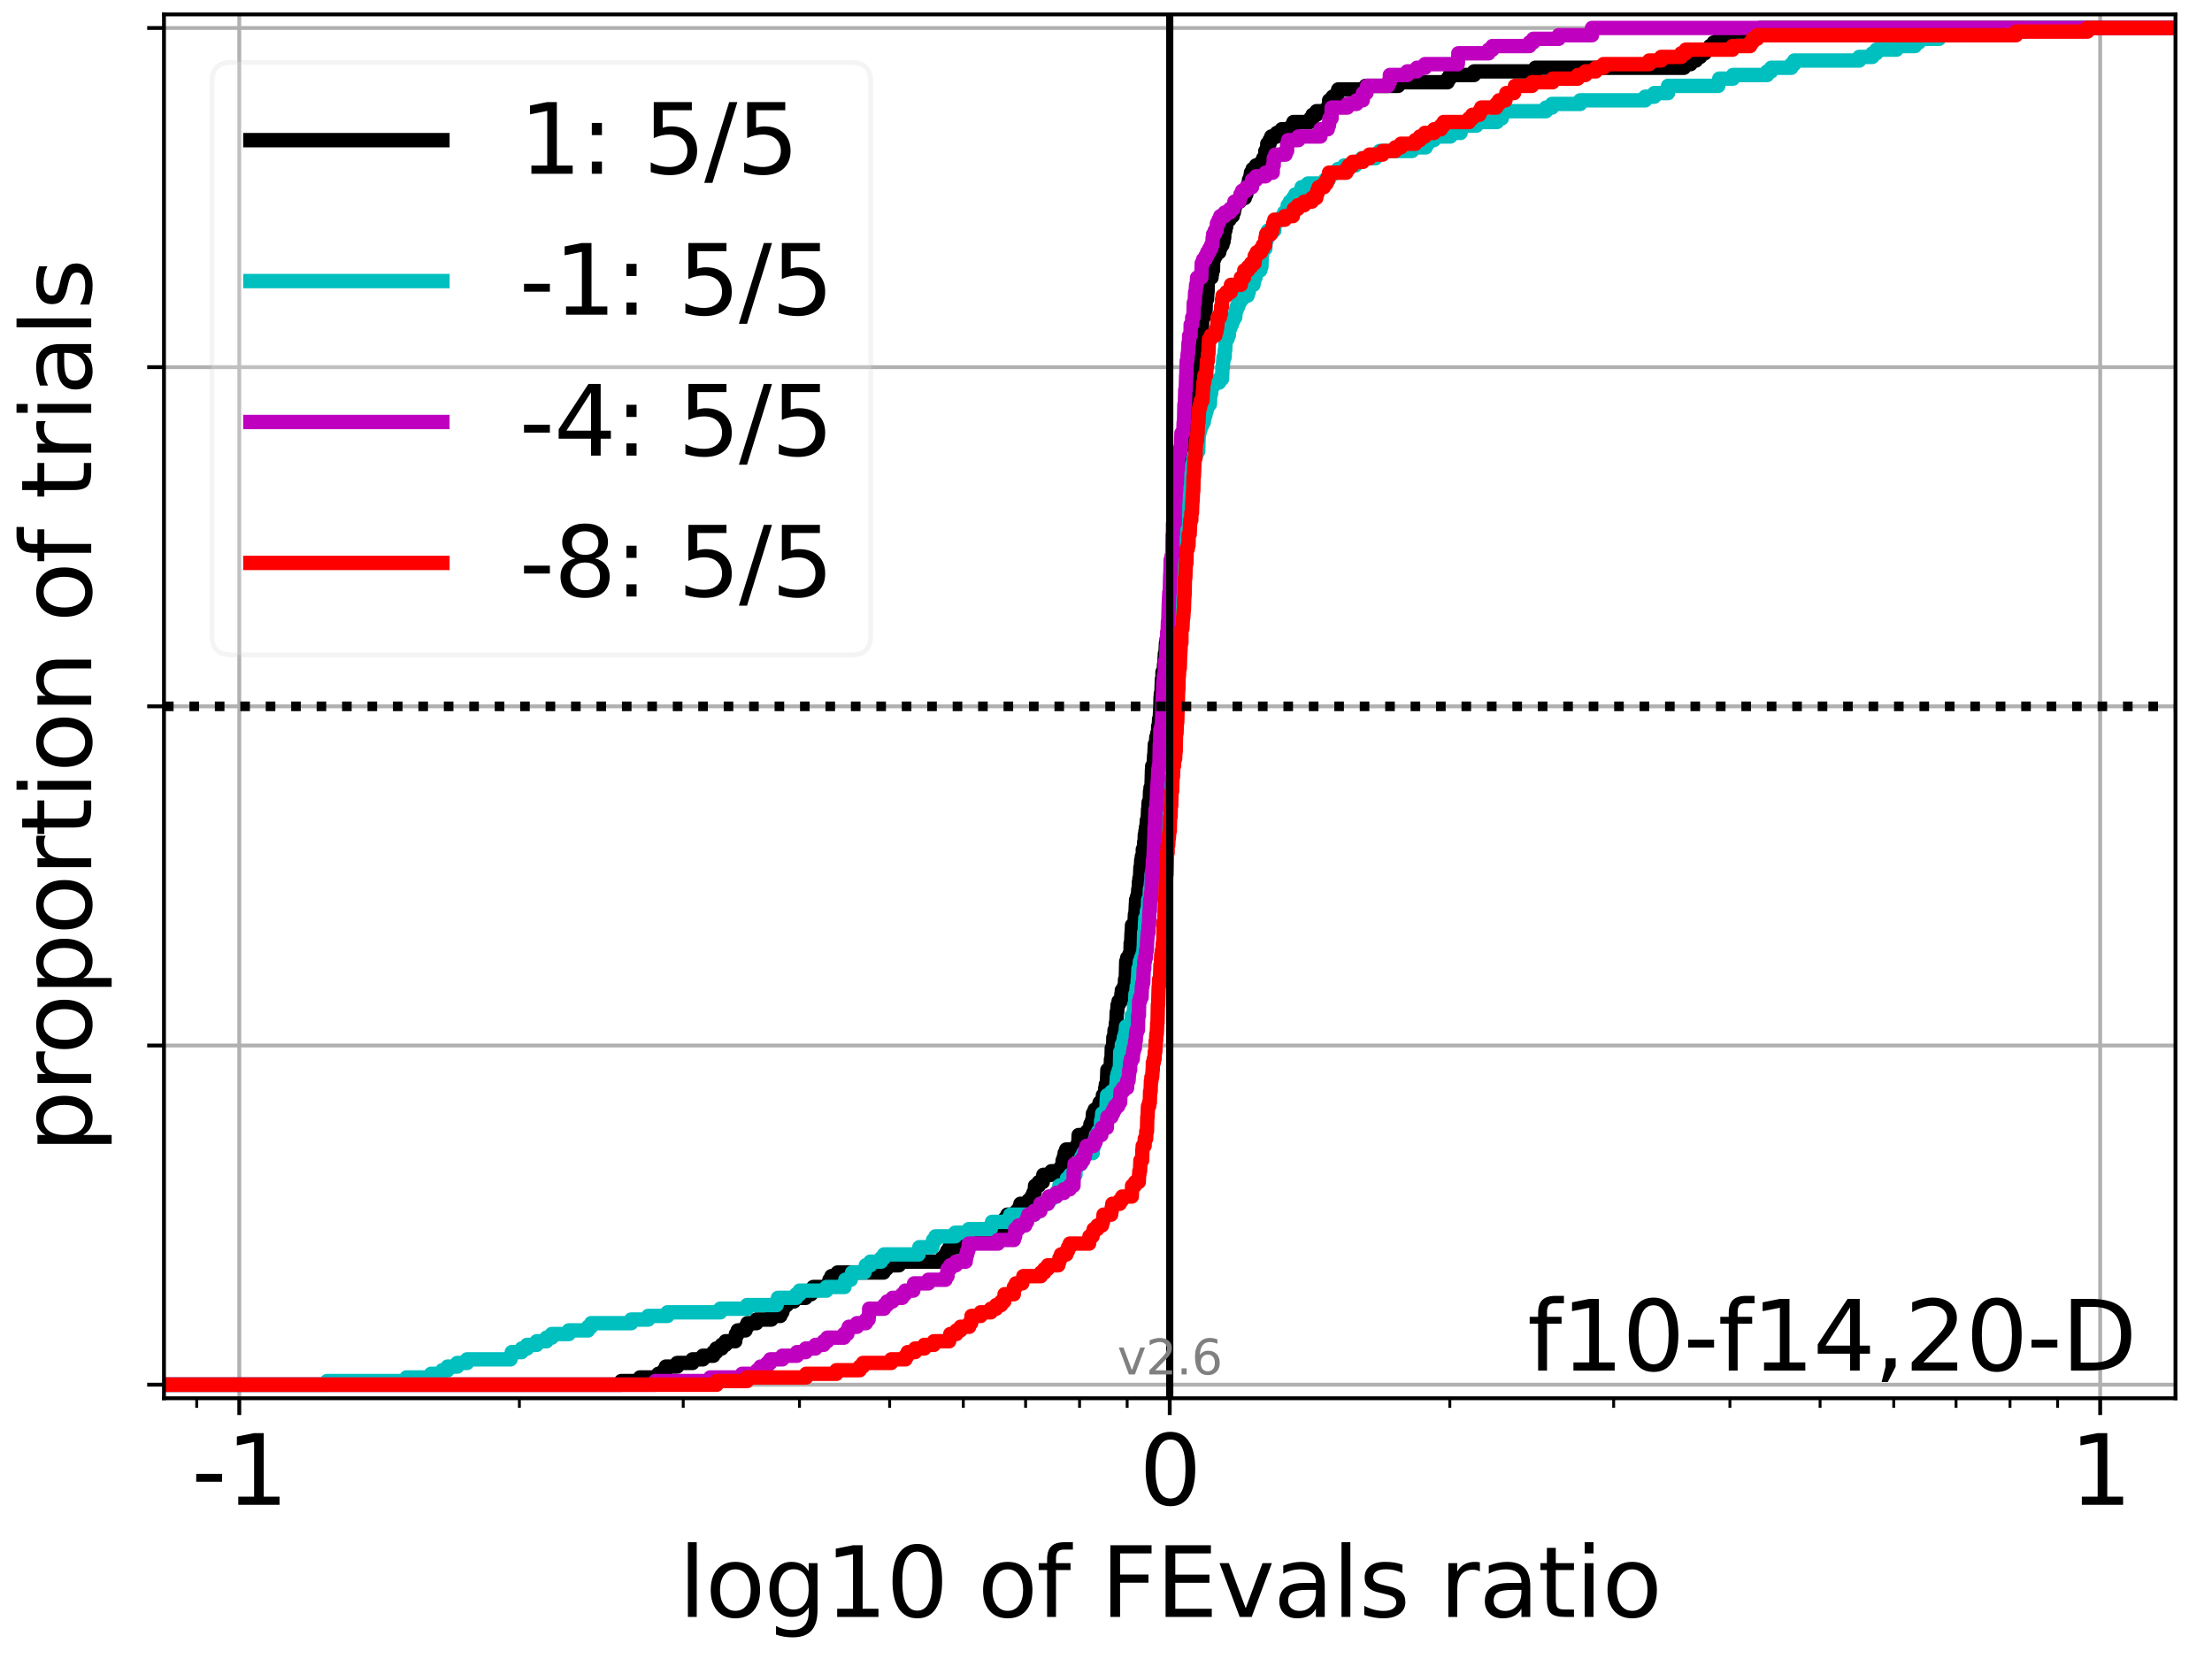 <?xml version="1.0" encoding="utf-8" standalone="no"?>
<!DOCTYPE svg PUBLIC "-//W3C//DTD SVG 1.1//EN"
  "http://www.w3.org/Graphics/SVG/1.1/DTD/svg11.dtd">
<svg xmlns:xlink="http://www.w3.org/1999/xlink" width="460.8pt" height="345.6pt" viewBox="0 0 460.8 345.6" xmlns="http://www.w3.org/2000/svg" version="1.1">
 <defs>
  <style type="text/css">*{stroke-linejoin: round; stroke-linecap: butt}</style>
 </defs>
 <g id="figure_1">
  <g id="patch_1">
   <path d="M 0 345.6 
L 460.8 345.6 
L 460.8 0 
L 0 0 
z
" style="fill: #ffffff"/>
  </g>
  <g id="axes_1">
   <g id="patch_2">
    <path d="M 34.16 291.28 
L 453.192 291.28 
L 453.192 3 
L 34.16 3 
z
" style="fill: #ffffff"/>
   </g>
   <g id="matplotlib.axis_1">
    <g id="xtick_1">
     <g id="line2d_1">
      <path d="M 49.847 291.28 
L 49.847 3 
" clip-path="url(#p4f3b317d0f)" style="fill: none; stroke: #b0b0b0; stroke-width: 0.8; stroke-linecap: square"/>
     </g>
     <g id="line2d_2">
      <defs>
       <path id="m16d191aec1" d="M 0 0 
L 0 3.5 
" style="stroke: #000000; stroke-width: 0.8"/>
      </defs>
      <g>
       <use xlink:href="#m16d191aec1" x="49.847" y="291.28" style="stroke: #000000; stroke-width: 0.8"/>
      </g>
     </g>
     <g id="text_1">
      <!-- -1 -->
      <g transform="translate(39.877 313.477)scale(0.2 -0.2)">
       <defs>
        <path id="DejaVuSans-2d" d="M 313 2009 
L 1997 2009 
L 1997 1497 
L 313 1497 
L 313 2009 
z
" transform="scale(0.016)"/>
        <path id="DejaVuSans-31" d="M 794 531 
L 1825 531 
L 1825 4091 
L 703 3866 
L 703 4441 
L 1819 4666 
L 2450 4666 
L 2450 531 
L 3481 531 
L 3481 0 
L 794 0 
L 794 531 
z
" transform="scale(0.016)"/>
       </defs>
       <use xlink:href="#DejaVuSans-2d"/>
       <use xlink:href="#DejaVuSans-31" x="36.084"/>
      </g>
     </g>
    </g>
    <g id="xtick_2">
     <g id="line2d_3">
      <path d="M 243.676 291.28 
L 243.676 3 
" clip-path="url(#p4f3b317d0f)" style="fill: none; stroke: #b0b0b0; stroke-width: 0.8; stroke-linecap: square"/>
     </g>
     <g id="line2d_4">
      <g>
       <use xlink:href="#m16d191aec1" x="243.676" y="291.28" style="stroke: #000000; stroke-width: 0.8"/>
      </g>
     </g>
     <g id="text_2">
      <!-- 0 -->
      <g transform="translate(237.314 313.477)scale(0.2 -0.2)">
       <defs>
        <path id="DejaVuSans-30" d="M 2034 4250 
Q 1547 4250 1301 3770 
Q 1056 3291 1056 2328 
Q 1056 1369 1301 889 
Q 1547 409 2034 409 
Q 2525 409 2770 889 
Q 3016 1369 3016 2328 
Q 3016 3291 2770 3770 
Q 2525 4250 2034 4250 
z
M 2034 4750 
Q 2819 4750 3233 4129 
Q 3647 3509 3647 2328 
Q 3647 1150 3233 529 
Q 2819 -91 2034 -91 
Q 1250 -91 836 529 
Q 422 1150 422 2328 
Q 422 3509 836 4129 
Q 1250 4750 2034 4750 
z
" transform="scale(0.016)"/>
       </defs>
       <use xlink:href="#DejaVuSans-30"/>
      </g>
     </g>
    </g>
    <g id="xtick_3">
     <g id="line2d_5">
      <path d="M 437.505 291.28 
L 437.505 3 
" clip-path="url(#p4f3b317d0f)" style="fill: none; stroke: #b0b0b0; stroke-width: 0.8; stroke-linecap: square"/>
     </g>
     <g id="line2d_6">
      <g>
       <use xlink:href="#m16d191aec1" x="437.505" y="291.28" style="stroke: #000000; stroke-width: 0.8"/>
      </g>
     </g>
     <g id="text_3">
      <!-- 1 -->
      <g transform="translate(431.143 313.477)scale(0.2 -0.2)">
       <use xlink:href="#DejaVuSans-31"/>
      </g>
     </g>
    </g>
    <g id="xtick_4">
     <g id="line2d_7">
      <defs>
       <path id="ma64197c8d0" d="M 0 0 
L 0 2 
" style="stroke: #000000; stroke-width: 0.6"/>
      </defs>
      <g>
       <use xlink:href="#ma64197c8d0" x="40.978" y="291.28" style="stroke: #000000; stroke-width: 0.6"/>
      </g>
     </g>
    </g>
    <g id="xtick_5">
     <g id="line2d_8">
      <g>
       <use xlink:href="#ma64197c8d0" x="108.195" y="291.28" style="stroke: #000000; stroke-width: 0.6"/>
      </g>
     </g>
    </g>
    <g id="xtick_6">
     <g id="line2d_9">
      <g>
       <use xlink:href="#ma64197c8d0" x="142.327" y="291.28" style="stroke: #000000; stroke-width: 0.6"/>
      </g>
     </g>
    </g>
    <g id="xtick_7">
     <g id="line2d_10">
      <g>
       <use xlink:href="#ma64197c8d0" x="166.544" y="291.28" style="stroke: #000000; stroke-width: 0.6"/>
      </g>
     </g>
    </g>
    <g id="xtick_8">
     <g id="line2d_11">
      <g>
       <use xlink:href="#ma64197c8d0" x="185.328" y="291.28" style="stroke: #000000; stroke-width: 0.6"/>
      </g>
     </g>
    </g>
    <g id="xtick_9">
     <g id="line2d_12">
      <g>
       <use xlink:href="#ma64197c8d0" x="200.675" y="291.28" style="stroke: #000000; stroke-width: 0.6"/>
      </g>
     </g>
    </g>
    <g id="xtick_10">
     <g id="line2d_13">
      <g>
       <use xlink:href="#ma64197c8d0" x="213.651" y="291.28" style="stroke: #000000; stroke-width: 0.6"/>
      </g>
     </g>
    </g>
    <g id="xtick_11">
     <g id="line2d_14">
      <g>
       <use xlink:href="#ma64197c8d0" x="224.892" y="291.28" style="stroke: #000000; stroke-width: 0.6"/>
      </g>
     </g>
    </g>
    <g id="xtick_12">
     <g id="line2d_15">
      <g>
       <use xlink:href="#ma64197c8d0" x="234.807" y="291.28" style="stroke: #000000; stroke-width: 0.6"/>
      </g>
     </g>
    </g>
    <g id="xtick_13">
     <g id="line2d_16">
      <g>
       <use xlink:href="#ma64197c8d0" x="302.024" y="291.28" style="stroke: #000000; stroke-width: 0.6"/>
      </g>
     </g>
    </g>
    <g id="xtick_14">
     <g id="line2d_17">
      <g>
       <use xlink:href="#ma64197c8d0" x="336.156" y="291.28" style="stroke: #000000; stroke-width: 0.6"/>
      </g>
     </g>
    </g>
    <g id="xtick_15">
     <g id="line2d_18">
      <g>
       <use xlink:href="#ma64197c8d0" x="360.373" y="291.28" style="stroke: #000000; stroke-width: 0.6"/>
      </g>
     </g>
    </g>
    <g id="xtick_16">
     <g id="line2d_19">
      <g>
       <use xlink:href="#ma64197c8d0" x="379.157" y="291.28" style="stroke: #000000; stroke-width: 0.6"/>
      </g>
     </g>
    </g>
    <g id="xtick_17">
     <g id="line2d_20">
      <g>
       <use xlink:href="#ma64197c8d0" x="394.504" y="291.28" style="stroke: #000000; stroke-width: 0.6"/>
      </g>
     </g>
    </g>
    <g id="xtick_18">
     <g id="line2d_21">
      <g>
       <use xlink:href="#ma64197c8d0" x="407.481" y="291.28" style="stroke: #000000; stroke-width: 0.6"/>
      </g>
     </g>
    </g>
    <g id="xtick_19">
     <g id="line2d_22">
      <g>
       <use xlink:href="#ma64197c8d0" x="418.721" y="291.28" style="stroke: #000000; stroke-width: 0.6"/>
      </g>
     </g>
    </g>
    <g id="xtick_20">
     <g id="line2d_23">
      <g>
       <use xlink:href="#ma64197c8d0" x="428.636" y="291.28" style="stroke: #000000; stroke-width: 0.6"/>
      </g>
     </g>
    </g>
    <g id="text_4">
     <!-- log10 of FEvals ratio -->
     <g transform="translate(141.371 336.833)scale(0.2 -0.2)">
      <defs>
       <path id="DejaVuSans-6c" d="M 603 4863 
L 1178 4863 
L 1178 0 
L 603 0 
L 603 4863 
z
" transform="scale(0.016)"/>
       <path id="DejaVuSans-6f" d="M 1959 3097 
Q 1497 3097 1228 2736 
Q 959 2375 959 1747 
Q 959 1119 1226 758 
Q 1494 397 1959 397 
Q 2419 397 2687 759 
Q 2956 1122 2956 1747 
Q 2956 2369 2687 2733 
Q 2419 3097 1959 3097 
z
M 1959 3584 
Q 2709 3584 3137 3096 
Q 3566 2609 3566 1747 
Q 3566 888 3137 398 
Q 2709 -91 1959 -91 
Q 1206 -91 779 398 
Q 353 888 353 1747 
Q 353 2609 779 3096 
Q 1206 3584 1959 3584 
z
" transform="scale(0.016)"/>
       <path id="DejaVuSans-67" d="M 2906 1791 
Q 2906 2416 2648 2759 
Q 2391 3103 1925 3103 
Q 1463 3103 1205 2759 
Q 947 2416 947 1791 
Q 947 1169 1205 825 
Q 1463 481 1925 481 
Q 2391 481 2648 825 
Q 2906 1169 2906 1791 
z
M 3481 434 
Q 3481 -459 3084 -895 
Q 2688 -1331 1869 -1331 
Q 1566 -1331 1297 -1286 
Q 1028 -1241 775 -1147 
L 775 -588 
Q 1028 -725 1275 -790 
Q 1522 -856 1778 -856 
Q 2344 -856 2625 -561 
Q 2906 -266 2906 331 
L 2906 616 
Q 2728 306 2450 153 
Q 2172 0 1784 0 
Q 1141 0 747 490 
Q 353 981 353 1791 
Q 353 2603 747 3093 
Q 1141 3584 1784 3584 
Q 2172 3584 2450 3431 
Q 2728 3278 2906 2969 
L 2906 3500 
L 3481 3500 
L 3481 434 
z
" transform="scale(0.016)"/>
       <path id="DejaVuSans-20" transform="scale(0.016)"/>
       <path id="DejaVuSans-66" d="M 2375 4863 
L 2375 4384 
L 1825 4384 
Q 1516 4384 1395 4259 
Q 1275 4134 1275 3809 
L 1275 3500 
L 2222 3500 
L 2222 3053 
L 1275 3053 
L 1275 0 
L 697 0 
L 697 3053 
L 147 3053 
L 147 3500 
L 697 3500 
L 697 3744 
Q 697 4328 969 4595 
Q 1241 4863 1831 4863 
L 2375 4863 
z
" transform="scale(0.016)"/>
       <path id="DejaVuSans-46" d="M 628 4666 
L 3309 4666 
L 3309 4134 
L 1259 4134 
L 1259 2759 
L 3109 2759 
L 3109 2228 
L 1259 2228 
L 1259 0 
L 628 0 
L 628 4666 
z
" transform="scale(0.016)"/>
       <path id="DejaVuSans-45" d="M 628 4666 
L 3578 4666 
L 3578 4134 
L 1259 4134 
L 1259 2753 
L 3481 2753 
L 3481 2222 
L 1259 2222 
L 1259 531 
L 3634 531 
L 3634 0 
L 628 0 
L 628 4666 
z
" transform="scale(0.016)"/>
       <path id="DejaVuSans-76" d="M 191 3500 
L 800 3500 
L 1894 563 
L 2988 3500 
L 3597 3500 
L 2284 0 
L 1503 0 
L 191 3500 
z
" transform="scale(0.016)"/>
       <path id="DejaVuSans-61" d="M 2194 1759 
Q 1497 1759 1228 1600 
Q 959 1441 959 1056 
Q 959 750 1161 570 
Q 1363 391 1709 391 
Q 2188 391 2477 730 
Q 2766 1069 2766 1631 
L 2766 1759 
L 2194 1759 
z
M 3341 1997 
L 3341 0 
L 2766 0 
L 2766 531 
Q 2569 213 2275 61 
Q 1981 -91 1556 -91 
Q 1019 -91 701 211 
Q 384 513 384 1019 
Q 384 1609 779 1909 
Q 1175 2209 1959 2209 
L 2766 2209 
L 2766 2266 
Q 2766 2663 2505 2880 
Q 2244 3097 1772 3097 
Q 1472 3097 1187 3025 
Q 903 2953 641 2809 
L 641 3341 
Q 956 3463 1253 3523 
Q 1550 3584 1831 3584 
Q 2591 3584 2966 3190 
Q 3341 2797 3341 1997 
z
" transform="scale(0.016)"/>
       <path id="DejaVuSans-73" d="M 2834 3397 
L 2834 2853 
Q 2591 2978 2328 3040 
Q 2066 3103 1784 3103 
Q 1356 3103 1142 2972 
Q 928 2841 928 2578 
Q 928 2378 1081 2264 
Q 1234 2150 1697 2047 
L 1894 2003 
Q 2506 1872 2764 1633 
Q 3022 1394 3022 966 
Q 3022 478 2636 193 
Q 2250 -91 1575 -91 
Q 1294 -91 989 -36 
Q 684 19 347 128 
L 347 722 
Q 666 556 975 473 
Q 1284 391 1588 391 
Q 1994 391 2212 530 
Q 2431 669 2431 922 
Q 2431 1156 2273 1281 
Q 2116 1406 1581 1522 
L 1381 1569 
Q 847 1681 609 1914 
Q 372 2147 372 2553 
Q 372 3047 722 3315 
Q 1072 3584 1716 3584 
Q 2034 3584 2315 3537 
Q 2597 3491 2834 3397 
z
" transform="scale(0.016)"/>
       <path id="DejaVuSans-72" d="M 2631 2963 
Q 2534 3019 2420 3045 
Q 2306 3072 2169 3072 
Q 1681 3072 1420 2755 
Q 1159 2438 1159 1844 
L 1159 0 
L 581 0 
L 581 3500 
L 1159 3500 
L 1159 2956 
Q 1341 3275 1631 3429 
Q 1922 3584 2338 3584 
Q 2397 3584 2469 3576 
Q 2541 3569 2628 3553 
L 2631 2963 
z
" transform="scale(0.016)"/>
       <path id="DejaVuSans-74" d="M 1172 4494 
L 1172 3500 
L 2356 3500 
L 2356 3053 
L 1172 3053 
L 1172 1153 
Q 1172 725 1289 603 
Q 1406 481 1766 481 
L 2356 481 
L 2356 0 
L 1766 0 
Q 1100 0 847 248 
Q 594 497 594 1153 
L 594 3053 
L 172 3053 
L 172 3500 
L 594 3500 
L 594 4494 
L 1172 4494 
z
" transform="scale(0.016)"/>
       <path id="DejaVuSans-69" d="M 603 3500 
L 1178 3500 
L 1178 0 
L 603 0 
L 603 3500 
z
M 603 4863 
L 1178 4863 
L 1178 4134 
L 603 4134 
L 603 4863 
z
" transform="scale(0.016)"/>
      </defs>
      <use xlink:href="#DejaVuSans-6c"/>
      <use xlink:href="#DejaVuSans-6f" x="27.783"/>
      <use xlink:href="#DejaVuSans-67" x="88.965"/>
      <use xlink:href="#DejaVuSans-31" x="152.441"/>
      <use xlink:href="#DejaVuSans-30" x="216.064"/>
      <use xlink:href="#DejaVuSans-20" x="279.688"/>
      <use xlink:href="#DejaVuSans-6f" x="311.475"/>
      <use xlink:href="#DejaVuSans-66" x="372.656"/>
      <use xlink:href="#DejaVuSans-20" x="407.861"/>
      <use xlink:href="#DejaVuSans-46" x="439.648"/>
      <use xlink:href="#DejaVuSans-45" x="497.168"/>
      <use xlink:href="#DejaVuSans-76" x="560.352"/>
      <use xlink:href="#DejaVuSans-61" x="619.531"/>
      <use xlink:href="#DejaVuSans-6c" x="680.811"/>
      <use xlink:href="#DejaVuSans-73" x="708.594"/>
      <use xlink:href="#DejaVuSans-20" x="760.693"/>
      <use xlink:href="#DejaVuSans-72" x="792.48"/>
      <use xlink:href="#DejaVuSans-61" x="833.594"/>
      <use xlink:href="#DejaVuSans-74" x="894.873"/>
      <use xlink:href="#DejaVuSans-69" x="934.082"/>
      <use xlink:href="#DejaVuSans-6f" x="961.865"/>
     </g>
    </g>
   </g>
   <g id="matplotlib.axis_2">
    <g id="ytick_1">
     <g id="line2d_24">
      <path d="M 34.16 288.454 
L 453.192 288.454 
" clip-path="url(#p4f3b317d0f)" style="fill: none; stroke: #b0b0b0; stroke-width: 0.8; stroke-linecap: square"/>
     </g>
     <g id="line2d_25">
      <defs>
       <path id="md3fceb4b39" d="M 0 0 
L -3.5 0 
" style="stroke: #000000; stroke-width: 0.8"/>
      </defs>
      <g>
       <use xlink:href="#md3fceb4b39" x="34.16" y="288.454" style="stroke: #000000; stroke-width: 0.8"/>
      </g>
     </g>
    </g>
    <g id="ytick_2">
     <g id="line2d_26">
      <path d="M 34.16 217.797 
L 453.192 217.797 
" clip-path="url(#p4f3b317d0f)" style="fill: none; stroke: #b0b0b0; stroke-width: 0.8; stroke-linecap: square"/>
     </g>
     <g id="line2d_27">
      <g>
       <use xlink:href="#md3fceb4b39" x="34.16" y="217.797" style="stroke: #000000; stroke-width: 0.8"/>
      </g>
     </g>
    </g>
    <g id="ytick_3">
     <g id="line2d_28">
      <path d="M 34.16 147.14 
L 453.192 147.14 
" clip-path="url(#p4f3b317d0f)" style="fill: none; stroke: #b0b0b0; stroke-width: 0.8; stroke-linecap: square"/>
     </g>
     <g id="line2d_29">
      <g>
       <use xlink:href="#md3fceb4b39" x="34.16" y="147.14" style="stroke: #000000; stroke-width: 0.8"/>
      </g>
     </g>
    </g>
    <g id="ytick_4">
     <g id="line2d_30">
      <path d="M 34.16 76.483 
L 453.192 76.483 
" clip-path="url(#p4f3b317d0f)" style="fill: none; stroke: #b0b0b0; stroke-width: 0.8; stroke-linecap: square"/>
     </g>
     <g id="line2d_31">
      <g>
       <use xlink:href="#md3fceb4b39" x="34.16" y="76.483" style="stroke: #000000; stroke-width: 0.8"/>
      </g>
     </g>
    </g>
    <g id="ytick_5">
     <g id="line2d_32">
      <path d="M 34.16 5.826 
L 453.192 5.826 
" clip-path="url(#p4f3b317d0f)" style="fill: none; stroke: #b0b0b0; stroke-width: 0.8; stroke-linecap: square"/>
     </g>
     <g id="line2d_33">
      <g>
       <use xlink:href="#md3fceb4b39" x="34.16" y="5.826" style="stroke: #000000; stroke-width: 0.8"/>
      </g>
     </g>
    </g>
    <g id="text_5">
     <!-- proportion of trials -->
     <g transform="translate(19.001 240.146)rotate(-90)scale(0.2 -0.2)">
      <defs>
       <path id="DejaVuSans-70" d="M 1159 525 
L 1159 -1331 
L 581 -1331 
L 581 3500 
L 1159 3500 
L 1159 2969 
Q 1341 3281 1617 3432 
Q 1894 3584 2278 3584 
Q 2916 3584 3314 3078 
Q 3713 2572 3713 1747 
Q 3713 922 3314 415 
Q 2916 -91 2278 -91 
Q 1894 -91 1617 61 
Q 1341 213 1159 525 
z
M 3116 1747 
Q 3116 2381 2855 2742 
Q 2594 3103 2138 3103 
Q 1681 3103 1420 2742 
Q 1159 2381 1159 1747 
Q 1159 1113 1420 752 
Q 1681 391 2138 391 
Q 2594 391 2855 752 
Q 3116 1113 3116 1747 
z
" transform="scale(0.016)"/>
       <path id="DejaVuSans-6e" d="M 3513 2113 
L 3513 0 
L 2938 0 
L 2938 2094 
Q 2938 2591 2744 2837 
Q 2550 3084 2163 3084 
Q 1697 3084 1428 2787 
Q 1159 2491 1159 1978 
L 1159 0 
L 581 0 
L 581 3500 
L 1159 3500 
L 1159 2956 
Q 1366 3272 1645 3428 
Q 1925 3584 2291 3584 
Q 2894 3584 3203 3211 
Q 3513 2838 3513 2113 
z
" transform="scale(0.016)"/>
      </defs>
      <use xlink:href="#DejaVuSans-70"/>
      <use xlink:href="#DejaVuSans-72" x="63.477"/>
      <use xlink:href="#DejaVuSans-6f" x="102.34"/>
      <use xlink:href="#DejaVuSans-70" x="163.521"/>
      <use xlink:href="#DejaVuSans-6f" x="226.998"/>
      <use xlink:href="#DejaVuSans-72" x="288.18"/>
      <use xlink:href="#DejaVuSans-74" x="329.293"/>
      <use xlink:href="#DejaVuSans-69" x="368.502"/>
      <use xlink:href="#DejaVuSans-6f" x="396.285"/>
      <use xlink:href="#DejaVuSans-6e" x="457.467"/>
      <use xlink:href="#DejaVuSans-20" x="520.846"/>
      <use xlink:href="#DejaVuSans-6f" x="552.633"/>
      <use xlink:href="#DejaVuSans-66" x="613.814"/>
      <use xlink:href="#DejaVuSans-20" x="649.02"/>
      <use xlink:href="#DejaVuSans-74" x="680.807"/>
      <use xlink:href="#DejaVuSans-72" x="720.016"/>
      <use xlink:href="#DejaVuSans-69" x="761.129"/>
      <use xlink:href="#DejaVuSans-61" x="788.912"/>
      <use xlink:href="#DejaVuSans-6c" x="850.191"/>
      <use xlink:href="#DejaVuSans-73" x="877.975"/>
     </g>
    </g>
   </g>
   <g id="line2d_34">
    <path d="M 34.16 288.454 
L 129.423 288.454 
L 129.423 287.7 
L 133.322 287.7 
L 133.322 286.946 
L 137.138 286.946 
L 137.138 286.193 
L 138.296 286.193 
L 138.296 285.439 
L 138.708 285.439 
L 138.708 284.685 
L 141.074 284.685 
L 141.074 283.932 
L 144.262 283.932 
L 144.262 283.178 
L 146.425 283.178 
L 146.425 282.424 
L 148.599 282.424 
L 148.599 281.671 
L 149.225 281.671 
L 149.225 280.917 
L 150.325 280.917 
L 150.325 280.163 
L 151.143 280.163 
L 151.143 279.41 
L 153.162 279.41 
L 153.162 278.656 
L 153.301 278.656 
L 153.301 277.902 
L 153.679 277.902 
L 153.679 277.149 
L 155.299 277.149 
L 155.299 276.395 
L 155.711 276.395 
L 155.711 275.641 
L 157.578 275.641 
L 157.578 274.888 
L 160.686 274.888 
L 160.686 274.134 
L 162.553 274.134 
L 162.553 273.38 
L 162.964 273.38 
L 162.964 272.627 
L 163.23 272.627 
L 163.23 271.873 
L 163.915 271.873 
L 163.915 271.119 
L 165.388 271.119 
L 165.388 270.366 
L 167.815 270.366 
L 167.815 269.612 
L 168.956 269.612 
L 168.956 268.858 
L 169.43 268.858 
L 169.43 268.105 
L 172.625 268.105 
L 172.625 267.351 
L 172.789 267.351 
L 172.789 266.597 
L 173.201 266.597 
L 173.201 265.844 
L 174.478 265.844 
L 174.478 265.09 
L 184.062 265.09 
L 184.062 264.336 
L 184.692 264.336 
L 184.692 263.583 
L 187.263 263.583 
L 187.263 262.829 
L 196.205 262.829 
L 196.205 262.075 
L 196.933 262.075 
L 196.933 261.321 
L 197.319 261.321 
L 197.319 260.568 
L 197.793 260.568 
L 197.793 259.814 
L 199.535 259.814 
L 199.535 259.06 
L 202.841 259.06 
L 202.841 258.307 
L 204.478 258.307 
L 204.478 257.553 
L 207.445 257.553 
L 207.445 256.799 
L 207.861 256.799 
L 207.861 256.046 
L 208.755 256.046 
L 208.755 255.292 
L 209.23 255.292 
L 209.23 254.538 
L 209.386 254.538 
L 209.386 253.785 
L 209.86 253.785 
L 209.86 253.031 
L 211.768 253.031 
L 211.768 252.277 
L 212.328 252.277 
L 212.328 251.524 
L 212.574 251.524 
L 212.574 250.77 
L 214.277 250.77 
L 214.277 250.016 
L 214.908 250.016 
L 214.908 249.263 
L 215.261 249.263 
L 215.261 248.509 
L 215.516 248.509 
L 215.626 247.002 
L 216.391 247.002 
L 216.391 246.248 
L 217.225 246.248 
L 217.225 245.494 
L 217.345 245.494 
L 217.345 244.741 
L 219.02 244.741 
L 219.02 243.987 
L 220.898 243.987 
L 220.898 243.233 
L 221.281 243.233 
L 221.372 241.726 
L 221.627 241.726 
L 221.627 240.972 
L 221.788 240.972 
L 221.788 240.219 
L 222.101 240.219 
L 222.101 239.465 
L 224.229 239.465 
L 224.229 238.711 
L 224.621 238.711 
L 224.703 236.45 
L 226.42 236.45 
L 226.42 235.697 
L 227.062 235.697 
L 227.149 234.189 
L 227.471 234.189 
L 227.471 233.436 
L 227.618 233.436 
L 227.693 231.928 
L 228.035 231.928 
L 228.035 231.175 
L 228.806 231.175 
L 228.806 230.421 
L 229.078 230.421 
L 229.078 229.667 
L 229.638 229.667 
L 229.638 228.914 
L 229.751 228.914 
L 229.751 228.16 
L 230.223 228.16 
L 230.242 226.653 
L 230.368 226.653 
L 230.368 225.899 
L 230.583 225.899 
L 230.691 222.884 
L 231.35 222.884 
L 231.441 220.623 
L 231.554 220.623 
L 231.602 218.362 
L 231.886 218.362 
L 231.935 216.101 
L 232.139 216.101 
L 232.185 214.594 
L 232.385 214.594 
L 232.471 213.086 
L 232.554 213.086 
L 232.634 210.825 
L 232.723 210.825 
L 232.826 209.318 
L 233.029 209.318 
L 233.029 208.564 
L 233.507 208.564 
L 233.613 207.057 
L 233.701 207.057 
L 233.701 206.303 
L 234.122 206.303 
L 234.122 205.55 
L 234.304 205.55 
L 234.376 204.042 
L 234.519 204.042 
L 234.616 200.274 
L 234.825 200.274 
L 234.825 199.52 
L 235.279 199.52 
L 235.279 198.767 
L 235.495 198.767 
L 235.541 196.506 
L 235.632 196.506 
L 235.729 194.245 
L 235.769 194.245 
L 235.822 192.737 
L 236.33 192.737 
L 236.428 190.476 
L 236.534 190.476 
L 236.632 188.215 
L 236.668 188.215 
L 236.668 187.462 
L 236.892 187.462 
L 236.892 186.708 
L 237.032 186.708 
L 237.137 185.2 
L 237.235 185.2 
L 237.268 183.693 
L 237.369 183.693 
L 237.369 182.939 
L 237.484 182.939 
L 237.572 180.678 
L 237.661 180.678 
L 237.742 179.171 
L 237.871 179.171 
L 237.871 178.417 
L 238.058 178.417 
L 238.076 176.91 
L 238.308 176.91 
L 238.362 175.403 
L 238.454 175.403 
L 238.488 173.895 
L 238.612 173.895 
L 238.612 173.142 
L 238.725 173.142 
L 238.725 172.388 
L 238.839 172.388 
L 238.903 170.881 
L 239.078 170.881 
L 239.163 168.62 
L 239.205 168.62 
L 239.289 167.112 
L 239.508 167.112 
L 239.578 164.851 
L 239.675 164.851 
L 239.675 164.098 
L 239.871 164.098 
L 239.981 160.329 
L 240.027 160.329 
L 240.027 159.576 
L 240.32 159.576 
L 240.429 157.315 
L 240.476 157.315 
L 240.579 155.054 
L 240.803 155.054 
L 240.888 153.546 
L 241.073 153.546 
L 241.073 152.793 
L 241.256 152.793 
L 241.273 151.285 
L 241.402 151.285 
L 241.471 149.778 
L 241.596 149.778 
L 241.706 147.517 
L 241.712 147.517 
L 241.771 145.256 
L 241.828 145.256 
L 241.828 144.502 
L 241.943 144.502 
L 242.044 141.487 
L 242.161 141.487 
L 242.173 139.98 
L 242.424 139.98 
L 242.487 138.473 
L 242.536 138.473 
L 242.623 136.965 
L 242.661 136.965 
L 242.661 136.212 
L 242.79 136.212 
L 242.899 133.951 
L 243.019 133.951 
L 243.019 133.197 
L 243.347 133.197 
L 243.429 131.69 
L 243.78 131.69 
L 243.84 128.675 
L 243.917 128.675 
L 243.963 126.414 
L 244.139 126.414 
L 244.249 124.907 
L 244.323 124.907 
L 244.413 121.892 
L 244.482 121.892 
L 244.587 118.877 
L 244.777 118.877 
L 244.882 115.863 
L 244.918 115.863 
L 244.962 114.355 
L 245.081 114.355 
L 245.192 112.094 
L 245.266 112.094 
L 245.345 109.833 
L 245.477 109.833 
L 245.563 107.572 
L 245.7 107.572 
L 245.714 106.065 
L 245.891 106.065 
L 245.994 104.557 
L 246.005 104.557 
L 246.005 103.804 
L 246.143 103.804 
L 246.143 103.05 
L 246.255 103.05 
L 246.298 101.543 
L 246.446 101.543 
L 246.53 100.035 
L 246.572 100.035 
L 246.572 99.282 
L 246.705 99.282 
L 246.745 96.267 
L 246.858 96.267 
L 246.858 95.513 
L 247.011 95.513 
L 247.011 94.76 
L 247.157 94.76 
L 247.157 94.006 
L 247.395 94.006 
L 247.473 92.499 
L 247.615 92.499 
L 247.721 89.484 
L 247.835 89.484 
L 247.913 87.977 
L 248.049 87.977 
L 248.139 85.716 
L 248.178 85.716 
L 248.263 84.208 
L 248.296 84.208 
L 248.296 83.455 
L 248.545 83.455 
L 248.6 81.194 
L 248.728 81.194 
L 248.782 78.933 
L 248.945 78.933 
L 248.945 78.179 
L 249.099 78.179 
L 249.194 76.672 
L 249.263 76.672 
L 249.263 75.918 
L 249.38 75.918 
L 249.38 75.164 
L 249.78 75.164 
L 249.78 74.411 
L 249.922 74.411 
L 249.997 72.15 
L 250.042 72.15 
L 250.086 70.642 
L 250.185 70.642 
L 250.226 69.135 
L 250.364 69.135 
L 250.446 66.12 
L 250.746 66.12 
L 250.746 65.366 
L 250.861 65.366 
L 250.861 64.613 
L 251.141 64.613 
L 251.203 62.352 
L 251.441 62.352 
L 251.508 60.844 
L 251.555 60.844 
L 251.585 57.83 
L 252.378 57.83 
L 252.378 57.076 
L 252.492 57.076 
L 252.492 56.322 
L 252.682 56.322 
L 252.729 54.061 
L 252.907 54.061 
L 252.907 53.308 
L 253.299 53.308 
L 253.299 52.554 
L 253.985 52.554 
L 253.985 51.8 
L 254.202 51.8 
L 254.202 51.047 
L 254.65 51.047 
L 254.65 50.293 
L 254.887 50.293 
L 254.887 49.539 
L 255.017 49.539 
L 255.065 48.032 
L 255.26 48.032 
L 255.26 47.278 
L 255.429 47.278 
L 255.429 46.525 
L 255.575 46.525 
L 255.575 45.771 
L 256.143 45.771 
L 256.143 45.017 
L 256.788 45.017 
L 256.788 44.264 
L 257.035 44.264 
L 257.035 43.51 
L 257.188 43.51 
L 257.188 42.756 
L 257.418 42.756 
L 257.418 42.003 
L 258.262 42.003 
L 258.262 41.249 
L 259.309 41.249 
L 259.309 40.495 
L 259.626 40.495 
L 259.626 39.742 
L 259.784 39.742 
L 259.784 38.988 
L 260.026 38.988 
L 260.026 38.234 
L 260.189 38.234 
L 260.189 37.481 
L 260.463 37.481 
L 260.463 36.727 
L 260.589 36.727 
L 260.589 35.973 
L 260.937 35.973 
L 260.937 35.22 
L 261.643 35.22 
L 261.643 34.466 
L 262.757 34.466 
L 262.757 33.712 
L 263.157 33.712 
L 263.157 32.959 
L 263.573 32.959 
L 263.596 31.451 
L 263.973 31.451 
L 263.996 29.944 
L 264.476 29.944 
L 264.476 29.19 
L 264.831 29.19 
L 264.831 28.436 
L 265.985 28.436 
L 265.985 27.683 
L 266.999 27.683 
L 266.999 26.929 
L 269.046 26.929 
L 269.046 26.175 
L 269.446 26.175 
L 269.446 25.422 
L 272.956 25.422 
L 272.956 24.668 
L 273.431 24.668 
L 273.431 23.914 
L 274.253 23.914 
L 274.253 23.161 
L 276.487 23.161 
L 276.487 22.407 
L 276.856 22.407 
L 276.887 20.9 
L 277.617 20.9 
L 277.617 20.146 
L 278.478 20.146 
L 278.478 19.392 
L 278.77 19.392 
L 278.77 18.639 
L 284.489 18.639 
L 284.489 17.885 
L 291.264 17.885 
L 291.264 17.131 
L 301.55 17.131 
L 301.55 16.378 
L 302.024 16.378 
L 302.024 15.624 
L 307.072 15.624 
L 307.072 14.87 
L 319.857 14.87 
L 319.857 14.117 
L 350.797 14.117 
L 350.797 13.363 
L 352.177 13.363 
L 352.177 12.609 
L 353.297 12.609 
L 353.297 11.856 
L 354.188 11.856 
L 354.188 11.102 
L 355.129 11.102 
L 355.129 10.348 
L 356.206 10.348 
L 356.206 9.595 
L 357.002 9.595 
L 357.002 8.841 
L 358.146 8.841 
L 358.146 8.087 
L 358.445 8.087 
L 358.445 7.334 
L 360.482 7.334 
L 360.482 6.58 
L 366.717 6.58 
L 366.717 5.826 
L 453.192 5.826 
L 453.192 5.826 
" clip-path="url(#p4f3b317d0f)" style="fill: none; stroke: #000000; stroke-width: 3; stroke-linecap: square"/>
   </g>
   <g id="line2d_35">
    <path clip-path="url(#p4f3b317d0f)" style="fill: none; stroke: #000000; stroke-width: 3; stroke-linecap: square"/>
   </g>
   <g id="line2d_36">
    <path d="M 34.16 288.454 
L 68.14 288.454 
L 68.14 287.7 
L 84.683 287.7 
L 84.683 286.946 
L 89.799 286.946 
L 89.799 286.193 
L 92.131 286.193 
L 92.131 285.439 
L 93.246 285.439 
L 93.246 284.685 
L 95.255 284.685 
L 95.255 283.932 
L 97.3 283.932 
L 97.3 283.178 
L 106.342 283.178 
L 106.342 282.424 
L 106.614 282.424 
L 106.614 281.671 
L 108.674 281.671 
L 108.674 280.917 
L 109.789 280.917 
L 109.789 280.163 
L 111.797 280.163 
L 111.797 279.41 
L 113.843 279.41 
L 113.843 278.656 
L 114.941 278.656 
L 114.941 277.902 
L 118.489 277.902 
L 118.489 277.149 
L 122.504 277.149 
L 122.504 276.395 
L 123.157 276.395 
L 123.157 275.641 
L 131.484 275.641 
L 131.484 274.888 
L 135.032 274.888 
L 135.032 274.134 
L 139.047 274.134 
L 139.047 273.38 
L 150.041 273.38 
L 150.041 272.627 
L 155.618 272.627 
L 155.618 271.873 
L 161.787 271.873 
L 161.787 271.119 
L 162.068 271.119 
L 162.068 270.366 
L 165.873 270.366 
L 165.873 269.612 
L 166.583 269.612 
L 166.583 268.858 
L 172.161 268.858 
L 172.161 268.105 
L 175.919 268.105 
L 175.919 267.351 
L 176.087 267.351 
L 176.087 266.597 
L 177.221 266.597 
L 177.221 265.844 
L 177.503 265.844 
L 177.503 265.09 
L 180.08 265.09 
L 180.08 264.336 
L 180.361 264.336 
L 180.361 263.583 
L 181.308 263.583 
L 181.308 262.829 
L 183.538 262.829 
L 183.538 262.075 
L 184.166 262.075 
L 184.166 261.321 
L 191.353 261.321 
L 191.353 260.568 
L 191.522 260.568 
L 191.522 259.814 
L 194.212 259.814 
L 194.212 259.06 
L 194.38 259.06 
L 194.38 258.307 
L 194.89 258.307 
L 194.89 257.553 
L 198.972 257.553 
L 198.972 256.799 
L 201.831 256.799 
L 201.831 256.046 
L 206.381 256.046 
L 206.381 255.292 
L 206.662 255.292 
L 206.662 254.538 
L 210.12 254.538 
L 210.12 253.785 
L 210.467 253.785 
L 210.467 253.031 
L 215.474 253.031 
L 215.474 252.277 
L 216.549 252.277 
L 216.549 251.524 
L 216.792 251.524 
L 216.792 250.77 
L 218.239 250.77 
L 218.239 250.016 
L 218.88 250.016 
L 218.88 249.263 
L 219.996 249.263 
L 219.996 248.509 
L 220.512 248.509 
L 220.512 247.755 
L 220.681 247.755 
L 220.681 247.002 
L 222.004 247.002 
L 222.004 246.248 
L 222.269 246.248 
L 222.269 245.494 
L 222.912 245.494 
L 222.912 244.741 
L 224.036 244.741 
L 224.05 243.233 
L 224.343 243.233 
L 224.343 242.48 
L 225.232 242.48 
L 225.273 240.972 
L 225.658 240.972 
L 225.658 240.219 
L 227.623 240.219 
L 227.711 238.711 
L 227.937 238.711 
L 227.937 237.958 
L 228.132 237.958 
L 228.132 237.204 
L 228.327 237.204 
L 228.327 236.45 
L 228.767 236.45 
L 228.767 235.697 
L 229.298 235.697 
L 229.378 233.436 
L 229.512 233.436 
L 229.608 231.928 
L 230.355 231.928 
L 230.355 231.175 
L 230.484 231.175 
L 230.563 228.914 
L 230.627 228.914 
L 230.627 228.16 
L 231.54 228.16 
L 231.54 227.406 
L 232.318 227.406 
L 232.318 226.653 
L 232.515 226.653 
L 232.609 225.145 
L 232.651 225.145 
L 232.651 224.392 
L 232.809 224.392 
L 232.809 223.638 
L 233.065 223.638 
L 233.065 222.884 
L 233.289 222.884 
L 233.369 219.116 
L 233.674 219.116 
L 233.7 217.608 
L 233.994 217.608 
L 233.994 216.855 
L 234.121 216.855 
L 234.121 216.101 
L 234.345 216.101 
L 234.345 215.347 
L 234.462 215.347 
L 234.563 213.84 
L 235.494 213.84 
L 235.494 213.086 
L 235.648 213.086 
L 235.748 211.579 
L 236.185 211.579 
L 236.261 209.318 
L 236.492 209.318 
L 236.533 207.057 
L 236.692 207.057 
L 236.8 205.55 
L 236.949 205.55 
L 237.023 204.042 
L 237.065 204.042 
L 237.152 201.781 
L 237.391 201.781 
L 237.46 200.274 
L 237.717 200.274 
L 237.717 199.52 
L 238.004 199.52 
L 238.004 198.767 
L 238.153 198.767 
L 238.25 197.259 
L 238.274 197.259 
L 238.347 194.245 
L 238.451 194.245 
L 238.553 191.984 
L 238.59 191.984 
L 238.59 191.23 
L 238.847 191.23 
L 238.91 189.723 
L 239.094 189.723 
L 239.189 187.462 
L 239.496 187.462 
L 239.544 185.2 
L 239.677 185.2 
L 239.787 183.693 
L 239.841 183.693 
L 239.895 182.186 
L 240.096 182.186 
L 240.096 181.432 
L 240.306 181.432 
L 240.316 179.925 
L 240.65 179.925 
L 240.743 177.664 
L 240.783 177.664 
L 240.868 174.649 
L 241 174.649 
L 241.084 169.373 
L 241.143 169.373 
L 241.205 167.866 
L 241.303 167.866 
L 241.392 166.359 
L 241.491 166.359 
L 241.491 165.605 
L 241.627 165.605 
L 241.691 164.098 
L 241.748 164.098 
L 241.853 158.822 
L 241.897 158.822 
L 241.993 154.3 
L 242.061 154.3 
L 242.159 152.793 
L 242.214 152.793 
L 242.258 150.532 
L 242.562 150.532 
L 242.568 148.271 
L 242.683 148.271 
L 242.683 147.517 
L 242.823 147.517 
L 242.895 146.009 
L 242.934 146.009 
L 242.99 142.995 
L 243.154 142.995 
L 243.177 141.487 
L 243.335 141.487 
L 243.405 139.226 
L 243.525 139.226 
L 243.627 137.719 
L 243.692 137.719 
L 243.741 135.458 
L 243.832 135.458 
L 243.907 133.951 
L 244.081 133.951 
L 244.146 132.443 
L 244.329 132.443 
L 244.394 130.182 
L 244.465 130.182 
L 244.465 129.429 
L 244.633 129.429 
L 244.633 127.921 
L 244.761 127.921 
L 244.871 126.414 
L 245.056 126.414 
L 245.108 124.907 
L 245.239 124.907 
L 245.35 122.646 
L 245.406 122.646 
L 245.406 121.892 
L 245.524 121.892 
L 245.541 120.385 
L 245.667 120.385 
L 245.667 119.631 
L 245.812 119.631 
L 245.9 116.616 
L 245.952 116.616 
L 246.004 114.355 
L 246.415 114.355 
L 246.465 112.094 
L 246.567 112.094 
L 246.618 110.587 
L 246.872 110.587 
L 246.951 107.572 
L 247.003 107.572 
L 247.103 105.311 
L 247.148 105.311 
L 247.199 103.804 
L 247.318 103.804 
L 247.424 101.543 
L 247.565 101.543 
L 247.565 100.789 
L 247.677 100.789 
L 247.677 100.035 
L 247.928 100.035 
L 247.928 99.282 
L 248.044 99.282 
L 248.071 97.774 
L 248.255 97.774 
L 248.255 97.021 
L 248.505 97.021 
L 248.505 96.267 
L 248.621 96.267 
L 248.621 95.513 
L 248.758 95.513 
L 248.758 94.76 
L 249.254 94.76 
L 249.254 94.006 
L 249.606 94.006 
L 249.693 90.991 
L 249.717 90.991 
L 249.717 90.238 
L 249.879 90.238 
L 249.879 89.484 
L 250.088 89.484 
L 250.088 88.73 
L 250.382 88.73 
L 250.382 87.977 
L 250.764 87.977 
L 250.764 87.223 
L 250.903 87.223 
L 250.903 86.469 
L 251.122 86.469 
L 251.122 85.716 
L 251.326 85.716 
L 251.326 84.962 
L 251.554 84.962 
L 251.554 84.208 
L 252.036 84.208 
L 252.139 81.947 
L 252.307 81.947 
L 252.382 80.44 
L 252.773 80.44 
L 252.773 79.686 
L 253.974 79.686 
L 253.974 78.933 
L 254.566 78.933 
L 254.662 76.672 
L 254.726 76.672 
L 254.819 75.164 
L 254.873 75.164 
L 254.873 74.411 
L 255.113 74.411 
L 255.153 72.903 
L 255.233 72.903 
L 255.322 70.642 
L 255.71 70.642 
L 255.71 69.888 
L 255.977 69.888 
L 256.017 68.381 
L 256.283 68.381 
L 256.283 67.627 
L 256.621 67.627 
L 256.621 66.874 
L 256.908 66.874 
L 256.908 66.12 
L 257.321 66.12 
L 257.414 64.613 
L 257.627 64.613 
L 257.627 63.859 
L 257.935 63.859 
L 257.935 63.105 
L 258.258 63.105 
L 258.258 62.352 
L 258.78 62.352 
L 258.78 61.598 
L 259.888 61.598 
L 259.888 60.844 
L 260.138 60.844 
L 260.195 59.337 
L 261.116 59.337 
L 261.116 58.583 
L 261.282 58.583 
L 261.282 57.83 
L 261.548 57.83 
L 261.654 56.322 
L 262.537 56.322 
L 262.537 55.569 
L 262.773 55.569 
L 262.843 53.308 
L 262.892 53.308 
L 262.958 51.8 
L 263.593 51.8 
L 263.663 50.293 
L 263.795 50.293 
L 263.795 49.539 
L 264.102 49.539 
L 264.132 48.032 
L 265.46 48.032 
L 265.47 46.525 
L 265.777 46.525 
L 265.777 45.771 
L 267.142 45.771 
L 267.142 45.017 
L 267.506 45.017 
L 267.506 44.264 
L 268.109 44.264 
L 268.109 43.51 
L 268.249 43.51 
L 268.249 42.756 
L 268.696 42.756 
L 268.696 42.003 
L 269.367 42.003 
L 269.367 41.249 
L 269.825 41.249 
L 269.825 40.495 
L 271.042 40.495 
L 271.042 39.742 
L 271.157 39.742 
L 271.157 38.988 
L 272.46 38.988 
L 272.46 38.234 
L 276.008 38.234 
L 276.008 37.481 
L 276.79 37.481 
L 276.79 36.727 
L 277.203 36.727 
L 277.203 35.973 
L 278.717 35.973 
L 278.717 35.22 
L 280.023 35.22 
L 280.023 34.466 
L 282.368 34.466 
L 282.368 33.712 
L 283.684 33.712 
L 283.684 32.959 
L 286.542 32.959 
L 286.542 32.205 
L 287.417 32.205 
L 287.417 31.451 
L 294.152 31.451 
L 294.152 30.697 
L 297.01 30.697 
L 297.01 29.944 
L 297.474 29.944 
L 297.474 29.19 
L 298.693 29.19 
L 298.693 28.436 
L 302.147 28.436 
L 302.147 27.683 
L 304.27 27.683 
L 304.27 26.929 
L 304.466 26.929 
L 304.466 26.175 
L 307.559 26.175 
L 307.559 25.422 
L 311.844 25.422 
L 311.844 24.668 
L 312.843 24.668 
L 312.843 23.914 
L 313.137 23.914 
L 313.137 23.161 
L 322.058 23.161 
L 322.058 22.407 
L 323.311 22.407 
L 323.311 21.653 
L 329.185 21.653 
L 329.185 20.9 
L 342.722 20.9 
L 342.722 20.146 
L 344.62 20.146 
L 344.62 19.392 
L 347.478 19.392 
L 347.484 17.885 
L 357.952 17.885 
L 357.952 17.131 
L 358.156 17.131 
L 358.156 16.378 
L 361.015 16.378 
L 361.015 15.624 
L 368.142 15.624 
L 368.142 14.87 
L 368.987 14.87 
L 368.987 14.117 
L 373.165 14.117 
L 373.165 13.363 
L 373.779 13.363 
L 373.779 12.609 
L 387.315 12.609 
L 387.315 11.856 
L 390.044 11.856 
L 390.044 11.102 
L 390.889 11.102 
L 390.889 10.348 
L 395.068 10.348 
L 395.068 9.595 
L 398.91 9.595 
L 398.91 8.841 
L 399.755 8.841 
L 399.755 8.087 
L 403.934 8.087 
L 403.934 7.334 
L 408.42 7.334 
L 408.42 6.58 
L 421.956 6.58 
L 421.956 5.826 
L 453.192 5.826 
L 453.192 5.826 
" clip-path="url(#p4f3b317d0f)" style="fill: none; stroke: #00bfbf; stroke-width: 3; stroke-linecap: square"/>
   </g>
   <g id="line2d_37">
    <path clip-path="url(#p4f3b317d0f)" style="fill: none; stroke: #00bfbf; stroke-width: 3; stroke-linecap: square"/>
   </g>
   <g id="line2d_38">
    <path d="M 34.16 288.454 
L 136.511 288.454 
L 136.511 287.7 
L 147.96 287.7 
L 147.96 286.946 
L 154.583 286.946 
L 154.583 286.193 
L 157.735 286.193 
L 157.735 285.439 
L 158.433 285.439 
L 158.433 284.685 
L 159.823 284.685 
L 159.823 283.932 
L 160.458 283.932 
L 160.458 283.178 
L 162.978 283.178 
L 162.978 282.424 
L 166.031 282.424 
L 166.031 281.671 
L 167.859 281.671 
L 167.859 280.917 
L 169.88 280.917 
L 169.88 280.163 
L 171.576 280.163 
L 171.576 279.41 
L 172.359 279.41 
L 172.359 278.656 
L 175.807 278.656 
L 175.807 277.902 
L 176.505 277.902 
L 176.505 277.149 
L 176.824 277.149 
L 176.824 276.395 
L 178.53 276.395 
L 178.53 275.641 
L 180.383 275.641 
L 180.383 274.888 
L 180.943 274.888 
L 181.049 273.38 
L 181.061 273.38 
L 181.061 272.627 
L 184.17 272.627 
L 184.17 271.873 
L 184.82 271.873 
L 184.82 271.119 
L 185.93 271.119 
L 185.93 270.366 
L 187.951 270.366 
L 187.951 269.612 
L 188.577 269.612 
L 188.577 268.858 
L 190.265 268.858 
L 190.265 268.105 
L 190.431 268.105 
L 190.431 267.351 
L 193.402 267.351 
L 193.402 266.597 
L 196.969 266.597 
L 196.969 265.844 
L 197.384 265.844 
L 197.384 264.336 
L 197.944 264.336 
L 197.944 263.583 
L 199.133 263.583 
L 199.133 262.829 
L 201.171 262.829 
L 201.171 262.075 
L 201.288 262.075 
L 201.288 261.321 
L 201.488 261.321 
L 201.488 260.568 
L 201.713 260.568 
L 201.822 259.06 
L 207.902 259.06 
L 207.902 258.307 
L 211.219 258.307 
L 211.219 257.553 
L 211.474 257.553 
L 211.489 256.046 
L 212.187 256.046 
L 212.187 255.292 
L 213.571 255.292 
L 213.571 254.538 
L 213.971 254.538 
L 213.971 253.785 
L 214.212 253.785 
L 214.212 253.031 
L 215.455 253.031 
L 215.455 252.277 
L 216.728 252.277 
L 216.731 250.77 
L 218.289 250.77 
L 218.289 250.016 
L 218.489 250.016 
L 218.489 249.263 
L 220.042 249.263 
L 220.042 248.509 
L 221.612 248.509 
L 221.612 247.755 
L 222.838 247.755 
L 222.838 247.002 
L 223.628 247.002 
L 223.675 243.987 
L 223.787 243.987 
L 223.851 242.48 
L 225.125 242.48 
L 225.125 241.726 
L 225.678 241.726 
L 225.678 240.972 
L 225.974 240.972 
L 225.974 240.219 
L 226.113 240.219 
L 226.113 239.465 
L 226.334 239.465 
L 226.334 238.711 
L 227.8 238.711 
L 227.8 237.958 
L 228.221 237.958 
L 228.221 237.204 
L 228.481 237.204 
L 228.481 236.45 
L 229.418 236.45 
L 229.521 234.943 
L 230.572 234.943 
L 230.599 233.436 
L 230.691 233.436 
L 230.691 232.682 
L 231.529 232.682 
L 231.529 231.928 
L 231.9 231.928 
L 231.9 231.175 
L 232.291 231.175 
L 232.291 230.421 
L 232.943 230.421 
L 232.943 229.667 
L 233.347 229.667 
L 233.42 227.406 
L 233.923 227.406 
L 233.923 226.653 
L 234.785 226.653 
L 234.815 225.145 
L 235.087 225.145 
L 235.197 223.638 
L 235.235 223.638 
L 235.235 222.884 
L 235.421 222.884 
L 235.429 221.377 
L 235.577 221.377 
L 235.577 220.623 
L 235.959 220.623 
L 236.059 219.116 
L 236.165 219.116 
L 236.165 218.362 
L 236.405 218.362 
L 236.475 216.855 
L 236.587 216.855 
L 236.664 215.347 
L 236.759 215.347 
L 236.759 214.594 
L 237.043 214.594 
L 237.104 211.579 
L 237.254 211.579 
L 237.301 208.564 
L 237.488 208.564 
L 237.488 207.811 
L 237.804 207.811 
L 237.872 205.55 
L 237.985 205.55 
L 237.985 204.796 
L 238.152 204.796 
L 238.257 201.781 
L 238.37 201.781 
L 238.386 200.274 
L 238.51 200.274 
L 238.51 199.52 
L 238.702 199.52 
L 238.734 198.013 
L 238.893 198.013 
L 238.987 195.752 
L 239.005 195.752 
L 239.111 194.245 
L 239.24 194.245 
L 239.268 192.737 
L 239.361 192.737 
L 239.471 189.723 
L 239.549 189.723 
L 239.593 187.462 
L 239.766 187.462 
L 239.813 185.954 
L 239.903 185.954 
L 239.98 181.432 
L 240.101 181.432 
L 240.168 179.171 
L 240.259 179.171 
L 240.369 176.91 
L 240.372 176.91 
L 240.458 174.649 
L 240.484 174.649 
L 240.525 172.388 
L 240.6 172.388 
L 240.703 168.62 
L 240.842 168.62 
L 240.91 167.112 
L 240.971 167.112 
L 241.075 164.098 
L 241.087 164.098 
L 241.19 162.59 
L 241.231 162.59 
L 241.28 160.329 
L 241.395 160.329 
L 241.395 159.576 
L 241.526 159.576 
L 241.614 155.054 
L 241.685 155.054 
L 241.726 152.039 
L 241.922 152.039 
L 241.922 151.285 
L 242.041 151.285 
L 242.151 147.517 
L 242.154 147.517 
L 242.241 144.502 
L 242.282 144.502 
L 242.326 142.241 
L 242.393 142.241 
L 242.462 140.734 
L 242.625 140.734 
L 242.692 137.719 
L 242.917 137.719 
L 243.015 134.704 
L 243.102 134.704 
L 243.142 131.69 
L 243.235 131.69 
L 243.311 129.429 
L 243.376 129.429 
L 243.482 125.66 
L 243.492 125.66 
L 243.59 123.399 
L 243.676 123.399 
L 243.782 119.631 
L 243.809 119.631 
L 243.877 116.616 
L 244.052 116.616 
L 244.052 115.863 
L 244.206 115.863 
L 244.28 111.341 
L 244.354 111.341 
L 244.362 109.08 
L 244.726 109.08 
L 244.796 104.557 
L 244.85 104.557 
L 244.958 102.296 
L 245.011 102.296 
L 245.042 100.789 
L 245.146 100.789 
L 245.255 97.774 
L 245.372 97.774 
L 245.483 94.76 
L 245.709 94.76 
L 245.709 94.006 
L 245.901 94.006 
L 245.901 93.252 
L 246.031 93.252 
L 246.115 90.238 
L 246.508 90.238 
L 246.581 87.977 
L 246.649 87.977 
L 246.735 84.208 
L 246.831 84.208 
L 246.914 81.194 
L 247.005 81.194 
L 247.102 78.179 
L 247.129 78.179 
L 247.218 75.164 
L 247.335 75.164 
L 247.418 73.657 
L 247.491 73.657 
L 247.597 71.396 
L 247.693 71.396 
L 247.734 69.888 
L 248.015 69.888 
L 248.038 67.627 
L 248.354 67.627 
L 248.361 66.12 
L 248.618 66.12 
L 248.682 63.105 
L 248.874 63.105 
L 248.974 60.844 
L 249.084 60.844 
L 249.174 59.337 
L 249.308 59.337 
L 249.382 57.83 
L 250.253 57.83 
L 250.35 54.815 
L 250.638 54.815 
L 250.638 54.061 
L 251.137 54.061 
L 251.137 53.308 
L 251.486 53.308 
L 251.486 52.554 
L 251.921 52.554 
L 251.921 51.8 
L 252.306 51.8 
L 252.306 51.047 
L 252.549 51.047 
L 252.625 49.539 
L 252.721 49.539 
L 252.721 48.786 
L 253.066 48.786 
L 253.066 48.032 
L 253.441 48.032 
L 253.515 46.525 
L 253.874 46.525 
L 253.874 45.771 
L 254.213 45.771 
L 254.213 45.017 
L 255.134 45.017 
L 255.134 44.264 
L 256.238 44.264 
L 256.238 43.51 
L 256.943 43.51 
L 256.943 42.756 
L 257.155 42.756 
L 257.155 42.003 
L 258.193 42.003 
L 258.193 41.249 
L 258.393 41.249 
L 258.393 40.495 
L 258.758 40.495 
L 258.758 39.742 
L 259.634 39.742 
L 259.634 38.988 
L 260.814 38.988 
L 260.822 37.481 
L 261.656 37.481 
L 261.656 36.727 
L 263.639 36.727 
L 263.639 35.973 
L 265.133 35.973 
L 265.141 34.466 
L 265.333 34.466 
L 265.341 32.959 
L 265.66 32.959 
L 265.66 32.205 
L 267.794 32.205 
L 267.794 31.451 
L 268.125 31.451 
L 268.139 29.944 
L 268.336 29.944 
L 268.336 29.19 
L 270.476 29.19 
L 270.476 28.436 
L 275.064 28.436 
L 275.072 26.929 
L 276.592 26.929 
L 276.592 26.175 
L 276.841 26.175 
L 276.947 24.668 
L 277.381 24.668 
L 277.424 22.407 
L 280.678 22.407 
L 280.678 21.653 
L 282.584 21.653 
L 282.584 20.9 
L 283.887 20.9 
L 283.895 19.392 
L 284.659 19.392 
L 284.659 18.639 
L 284.796 18.639 
L 284.796 17.885 
L 289.182 17.885 
L 289.182 17.131 
L 289.523 17.131 
L 289.531 15.624 
L 293.164 15.624 
L 293.164 14.87 
L 295.178 14.87 
L 295.178 14.117 
L 296.847 14.117 
L 296.847 13.363 
L 303.682 13.363 
L 303.786 11.856 
L 303.795 11.856 
L 303.795 11.102 
L 310.113 11.102 
L 310.113 10.348 
L 310.903 10.348 
L 310.903 9.595 
L 318.618 9.595 
L 318.618 8.841 
L 319.408 8.841 
L 319.408 8.087 
L 324.7 8.087 
L 324.7 7.334 
L 331.639 7.334 
L 331.647 5.826 
L 453.192 5.826 
L 453.192 5.826 
" clip-path="url(#p4f3b317d0f)" style="fill: none; stroke: #bf00bf; stroke-width: 3; stroke-linecap: square"/>
   </g>
   <g id="line2d_39">
    <path clip-path="url(#p4f3b317d0f)" style="fill: none; stroke: #bf00bf; stroke-width: 3; stroke-linecap: square"/>
   </g>
   <g id="line2d_40">
    <path d="M 34.16 288.454 
L 149.3 288.454 
L 149.3 287.7 
L 155.609 287.7 
L 155.609 286.946 
L 167.936 286.946 
L 167.936 286.193 
L 174.245 286.193 
L 174.245 285.439 
L 179.09 285.439 
L 179.09 284.685 
L 179.769 284.685 
L 179.769 283.932 
L 185.646 283.932 
L 185.646 283.178 
L 188.635 283.178 
L 188.635 282.424 
L 189.087 282.424 
L 189.087 281.671 
L 190.637 281.671 
L 190.637 280.917 
L 192.554 280.917 
L 192.554 280.163 
L 194.542 280.163 
L 194.542 279.41 
L 197.725 279.41 
L 197.725 278.656 
L 197.954 278.656 
L 197.954 277.902 
L 199.237 277.902 
L 199.237 277.149 
L 200.097 277.149 
L 200.097 276.395 
L 201.893 276.395 
L 201.893 275.641 
L 202.306 275.641 
L 202.382 274.134 
L 204.281 274.134 
L 204.281 273.38 
L 206.406 273.38 
L 206.406 272.627 
L 207.512 272.627 
L 207.512 271.873 
L 208.555 271.873 
L 208.555 271.119 
L 209.21 271.119 
L 209.273 269.612 
L 211.19 269.612 
L 211.211 268.105 
L 211.625 268.105 
L 211.625 267.351 
L 212.958 267.351 
L 212.958 266.597 
L 213.177 266.597 
L 213.177 265.844 
L 216.831 265.844 
L 216.831 265.09 
L 217.568 265.09 
L 217.568 264.336 
L 218.28 264.336 
L 218.28 263.583 
L 220.463 263.583 
L 220.463 262.829 
L 220.696 262.829 
L 220.696 262.075 
L 221.017 262.075 
L 221.017 261.321 
L 222.151 261.321 
L 222.151 260.568 
L 222.496 260.568 
L 222.496 259.814 
L 222.849 259.814 
L 222.849 259.06 
L 226.886 259.06 
L 226.954 257.553 
L 227.598 257.553 
L 227.598 256.799 
L 227.846 256.799 
L 227.846 256.046 
L 228.609 256.046 
L 228.609 255.292 
L 229.562 255.292 
L 229.562 254.538 
L 229.781 254.538 
L 229.886 253.031 
L 231.469 253.031 
L 231.469 252.277 
L 231.593 252.277 
L 231.593 251.524 
L 231.716 251.524 
L 231.716 250.77 
L 233.274 250.77 
L 233.274 250.016 
L 233.778 250.016 
L 233.778 249.263 
L 235.771 249.263 
L 235.837 247.002 
L 236.442 247.002 
L 236.442 246.248 
L 237.221 246.248 
L 237.288 244.741 
L 237.34 244.741 
L 237.34 243.987 
L 237.488 243.987 
L 237.575 241.726 
L 237.928 241.726 
L 237.979 239.465 
L 238.046 239.465 
L 238.046 238.711 
L 238.439 238.711 
L 238.482 237.204 
L 238.761 237.204 
L 238.791 235.697 
L 238.933 235.697 
L 239.006 232.682 
L 239.059 232.682 
L 239.149 230.421 
L 239.388 230.421 
L 239.388 229.667 
L 239.53 229.667 
L 239.582 227.406 
L 239.696 227.406 
L 239.764 225.145 
L 239.857 225.145 
L 239.857 224.392 
L 240.01 224.392 
L 240.116 222.884 
L 240.146 222.884 
L 240.164 221.377 
L 240.346 221.377 
L 240.346 220.623 
L 240.509 220.623 
L 240.565 219.116 
L 240.666 219.116 
L 240.752 216.855 
L 240.833 216.855 
L 240.896 215.347 
L 240.98 215.347 
L 241.082 213.086 
L 241.131 213.086 
L 241.21 209.318 
L 241.267 209.318 
L 241.376 205.55 
L 241.433 205.55 
L 241.461 204.042 
L 241.652 204.042 
L 241.741 201.028 
L 241.824 201.028 
L 241.921 198.767 
L 242.04 198.767 
L 242.04 198.013 
L 242.196 198.013 
L 242.218 196.506 
L 242.318 196.506 
L 242.409 191.984 
L 242.573 191.984 
L 242.67 187.462 
L 242.758 187.462 
L 242.853 184.447 
L 242.893 184.447 
L 242.938 182.186 
L 243.006 182.186 
L 243.104 177.664 
L 243.234 177.664 
L 243.237 176.156 
L 243.351 176.156 
L 243.418 174.649 
L 243.489 174.649 
L 243.582 173.142 
L 243.682 173.142 
L 243.748 170.127 
L 243.858 170.127 
L 243.901 167.866 
L 243.978 167.866 
L 244.041 164.851 
L 244.18 164.851 
L 244.259 161.837 
L 244.352 161.837 
L 244.423 159.576 
L 244.568 159.576 
L 244.636 158.068 
L 244.799 158.068 
L 244.853 156.561 
L 244.918 156.561 
L 244.985 152.793 
L 245.087 152.793 
L 245.166 150.532 
L 245.234 150.532 
L 245.338 146.763 
L 245.345 146.763 
L 245.424 143.748 
L 245.467 143.748 
L 245.535 140.734 
L 245.589 140.734 
L 245.649 139.226 
L 245.765 139.226 
L 245.849 136.212 
L 245.876 136.212 
L 245.985 133.951 
L 246.099 133.951 
L 246.123 130.936 
L 246.318 130.936 
L 246.422 128.675 
L 246.487 128.675 
L 246.574 127.168 
L 246.616 127.168 
L 246.717 124.153 
L 246.759 124.153 
L 246.847 120.385 
L 246.915 120.385 
L 247.026 117.37 
L 247.14 117.37 
L 247.208 114.355 
L 247.441 114.355 
L 247.441 113.602 
L 247.591 113.602 
L 247.624 111.341 
L 247.828 111.341 
L 247.921 109.08 
L 247.963 109.08 
L 247.963 108.326 
L 248.169 108.326 
L 248.177 106.818 
L 248.312 106.818 
L 248.38 104.557 
L 248.425 104.557 
L 248.53 102.296 
L 248.581 102.296 
L 248.632 99.282 
L 248.711 99.282 
L 248.817 96.267 
L 248.844 96.267 
L 248.844 95.513 
L 249.019 95.513 
L 249.121 92.499 
L 249.182 92.499 
L 249.182 91.745 
L 249.365 91.745 
L 249.437 90.238 
L 249.492 90.238 
L 249.55 87.977 
L 249.663 87.977 
L 249.751 85.716 
L 249.793 85.716 
L 249.793 84.962 
L 249.987 84.962 
L 249.987 84.208 
L 250.152 84.208 
L 250.152 83.455 
L 250.502 83.455 
L 250.593 81.194 
L 250.639 81.194 
L 250.684 79.686 
L 250.863 79.686 
L 250.917 78.179 
L 251.25 78.179 
L 251.344 76.672 
L 251.385 76.672 
L 251.414 75.164 
L 251.615 75.164 
L 251.657 73.657 
L 251.74 73.657 
L 251.809 71.396 
L 251.851 71.396 
L 251.851 70.642 
L 252.243 70.642 
L 252.243 69.888 
L 253.178 69.888 
L 253.178 69.135 
L 253.392 69.135 
L 253.392 68.381 
L 253.547 68.381 
L 253.638 66.874 
L 253.673 66.874 
L 253.673 66.12 
L 254.135 66.12 
L 254.135 65.366 
L 254.336 65.366 
L 254.378 63.859 
L 254.562 63.859 
L 254.572 62.352 
L 254.698 62.352 
L 254.698 61.598 
L 255.491 61.598 
L 255.491 60.844 
L 256.394 60.844 
L 256.426 59.337 
L 258.492 59.337 
L 258.495 57.83 
L 259.147 57.83 
L 259.207 56.322 
L 260.007 56.322 
L 260.007 55.569 
L 260.648 55.569 
L 260.648 54.815 
L 261.361 54.815 
L 261.39 53.308 
L 261.8 53.308 
L 261.8 52.554 
L 262.665 52.554 
L 262.665 51.8 
L 263.078 51.8 
L 263.078 51.047 
L 263.543 51.047 
L 263.621 49.539 
L 263.754 49.539 
L 263.754 48.786 
L 264.753 48.786 
L 264.753 48.032 
L 265.085 48.032 
L 265.085 47.278 
L 265.232 47.278 
L 265.232 46.525 
L 265.465 46.525 
L 265.465 45.771 
L 267.648 45.771 
L 267.648 45.017 
L 269.336 45.017 
L 269.336 44.264 
L 269.536 44.264 
L 269.536 43.51 
L 270.362 43.51 
L 270.362 42.756 
L 271.69 42.756 
L 271.69 42.003 
L 273.292 42.003 
L 273.292 41.249 
L 274.201 41.249 
L 274.201 40.495 
L 274.404 40.495 
L 274.404 39.742 
L 274.705 39.742 
L 274.705 38.988 
L 275.794 38.988 
L 275.794 38.234 
L 276.354 38.234 
L 276.354 37.481 
L 276.671 37.481 
L 276.671 36.727 
L 276.858 36.727 
L 276.858 35.973 
L 280.459 35.973 
L 280.459 35.22 
L 280.963 35.22 
L 280.963 34.466 
L 281.761 34.466 
L 281.761 33.712 
L 283.914 33.712 
L 283.914 32.959 
L 285.28 32.959 
L 285.28 32.205 
L 288.019 32.205 
L 288.019 31.451 
L 290.653 31.451 
L 290.653 30.697 
L 291.836 30.697 
L 291.836 29.944 
L 294.826 29.944 
L 294.826 29.19 
L 295.782 29.19 
L 295.782 28.436 
L 296.827 28.436 
L 296.827 27.683 
L 298.744 27.683 
L 298.744 26.929 
L 300.151 26.929 
L 300.151 26.175 
L 300.732 26.175 
L 300.732 25.422 
L 306.013 25.422 
L 306.013 24.668 
L 306.707 24.668 
L 306.707 23.914 
L 308.166 23.914 
L 308.166 23.161 
L 308.572 23.161 
L 308.572 22.407 
L 311.699 22.407 
L 311.699 21.653 
L 312.271 21.653 
L 312.271 20.9 
L 313.616 20.9 
L 313.616 20.146 
L 313.794 20.146 
L 313.794 19.392 
L 315.4 19.392 
L 315.4 18.639 
L 315.604 18.639 
L 315.604 17.885 
L 319.148 17.885 
L 319.148 17.131 
L 323.443 17.131 
L 323.443 16.378 
L 328.686 16.378 
L 328.686 15.624 
L 330.272 15.624 
L 330.272 14.87 
L 332.43 14.87 
L 332.43 14.117 
L 334.02 14.117 
L 334.02 13.363 
L 343.558 13.363 
L 343.558 12.609 
L 346.047 12.609 
L 346.047 11.856 
L 350.22 11.856 
L 350.22 11.102 
L 351.175 11.102 
L 351.175 10.348 
L 360.919 10.348 
L 360.919 9.595 
L 364.591 9.595 
L 364.591 8.841 
L 365.091 8.841 
L 365.091 8.087 
L 366.047 8.087 
L 366.047 7.334 
L 419.985 7.334 
L 419.985 6.58 
L 434.856 6.58 
L 434.856 5.826 
L 453.192 5.826 
L 453.192 5.826 
" clip-path="url(#p4f3b317d0f)" style="fill: none; stroke: #ff0000; stroke-width: 3; stroke-linecap: square"/>
   </g>
   <g id="line2d_41">
    <path clip-path="url(#p4f3b317d0f)" style="fill: none; stroke: #ff0000; stroke-width: 3; stroke-linecap: square"/>
   </g>
   <g id="line2d_42">
    <path d="M 243.676 291.28 
L 243.676 3 
" clip-path="url(#p4f3b317d0f)" style="fill: none; stroke: #000000; stroke-width: 1.5; stroke-linecap: square"/>
   </g>
   <g id="line2d_43">
    <path d="M 34.16 147.14 
L 453.192 147.14 
" clip-path="url(#p4f3b317d0f)" style="fill: none; stroke-dasharray: 2,3.3; stroke-dashoffset: 0; stroke: #000000; stroke-width: 2"/>
   </g>
   <g id="patch_3">
    <path d="M 34.16 291.28 
L 34.16 3 
" style="fill: none; stroke: #000000; stroke-width: 0.8; stroke-linejoin: miter; stroke-linecap: square"/>
   </g>
   <g id="patch_4">
    <path d="M 453.192 291.28 
L 453.192 3 
" style="fill: none; stroke: #000000; stroke-width: 0.8; stroke-linejoin: miter; stroke-linecap: square"/>
   </g>
   <g id="patch_5">
    <path d="M 34.16 291.28 
L 453.192 291.28 
" style="fill: none; stroke: #000000; stroke-width: 0.8; stroke-linejoin: miter; stroke-linecap: square"/>
   </g>
   <g id="patch_6">
    <path d="M 34.16 3 
L 453.192 3 
" style="fill: none; stroke: #000000; stroke-width: 0.8; stroke-linejoin: miter; stroke-linecap: square"/>
   </g>
   <g id="text_6">
    <!-- f10-f14,20-D -->
    <g transform="translate(318.193 285.514)scale(0.2 -0.2)">
     <defs>
      <path id="DejaVuSans-34" d="M 2419 4116 
L 825 1625 
L 2419 1625 
L 2419 4116 
z
M 2253 4666 
L 3047 4666 
L 3047 1625 
L 3713 1625 
L 3713 1100 
L 3047 1100 
L 3047 0 
L 2419 0 
L 2419 1100 
L 313 1100 
L 313 1709 
L 2253 4666 
z
" transform="scale(0.016)"/>
      <path id="DejaVuSans-2c" d="M 750 794 
L 1409 794 
L 1409 256 
L 897 -744 
L 494 -744 
L 750 256 
L 750 794 
z
" transform="scale(0.016)"/>
      <path id="DejaVuSans-32" d="M 1228 531 
L 3431 531 
L 3431 0 
L 469 0 
L 469 531 
Q 828 903 1448 1529 
Q 2069 2156 2228 2338 
Q 2531 2678 2651 2914 
Q 2772 3150 2772 3378 
Q 2772 3750 2511 3984 
Q 2250 4219 1831 4219 
Q 1534 4219 1204 4116 
Q 875 4013 500 3803 
L 500 4441 
Q 881 4594 1212 4672 
Q 1544 4750 1819 4750 
Q 2544 4750 2975 4387 
Q 3406 4025 3406 3419 
Q 3406 3131 3298 2873 
Q 3191 2616 2906 2266 
Q 2828 2175 2409 1742 
Q 1991 1309 1228 531 
z
" transform="scale(0.016)"/>
      <path id="DejaVuSans-44" d="M 1259 4147 
L 1259 519 
L 2022 519 
Q 2988 519 3436 956 
Q 3884 1394 3884 2338 
Q 3884 3275 3436 3711 
Q 2988 4147 2022 4147 
L 1259 4147 
z
M 628 4666 
L 1925 4666 
Q 3281 4666 3915 4102 
Q 4550 3538 4550 2338 
Q 4550 1131 3912 565 
Q 3275 0 1925 0 
L 628 0 
L 628 4666 
z
" transform="scale(0.016)"/>
     </defs>
     <use xlink:href="#DejaVuSans-66"/>
     <use xlink:href="#DejaVuSans-31" x="35.205"/>
     <use xlink:href="#DejaVuSans-30" x="98.828"/>
     <use xlink:href="#DejaVuSans-2d" x="162.451"/>
     <use xlink:href="#DejaVuSans-66" x="198.535"/>
     <use xlink:href="#DejaVuSans-31" x="233.74"/>
     <use xlink:href="#DejaVuSans-34" x="297.363"/>
     <use xlink:href="#DejaVuSans-2c" x="360.986"/>
     <use xlink:href="#DejaVuSans-32" x="392.773"/>
     <use xlink:href="#DejaVuSans-30" x="456.396"/>
     <use xlink:href="#DejaVuSans-2d" x="520.02"/>
     <use xlink:href="#DejaVuSans-44" x="556.104"/>
    </g>
   </g>
   <g id="text_7">
    <!-- v2.6 -->
    <g style="fill: #808080" transform="translate(232.765 286.318)scale(0.1 -0.1)">
     <defs>
      <path id="DejaVuSans-2e" d="M 684 794 
L 1344 794 
L 1344 0 
L 684 0 
L 684 794 
z
" transform="scale(0.016)"/>
      <path id="DejaVuSans-36" d="M 2113 2584 
Q 1688 2584 1439 2293 
Q 1191 2003 1191 1497 
Q 1191 994 1439 701 
Q 1688 409 2113 409 
Q 2538 409 2786 701 
Q 3034 994 3034 1497 
Q 3034 2003 2786 2293 
Q 2538 2584 2113 2584 
z
M 3366 4563 
L 3366 3988 
Q 3128 4100 2886 4159 
Q 2644 4219 2406 4219 
Q 1781 4219 1451 3797 
Q 1122 3375 1075 2522 
Q 1259 2794 1537 2939 
Q 1816 3084 2150 3084 
Q 2853 3084 3261 2657 
Q 3669 2231 3669 1497 
Q 3669 778 3244 343 
Q 2819 -91 2113 -91 
Q 1303 -91 875 529 
Q 447 1150 447 2328 
Q 447 3434 972 4092 
Q 1497 4750 2381 4750 
Q 2619 4750 2861 4703 
Q 3103 4656 3366 4563 
z
" transform="scale(0.016)"/>
     </defs>
     <use xlink:href="#DejaVuSans-76"/>
     <use xlink:href="#DejaVuSans-32" x="59.18"/>
     <use xlink:href="#DejaVuSans-2e" x="122.803"/>
     <use xlink:href="#DejaVuSans-36" x="154.59"/>
    </g>
   </g>
   <g id="legend_1">
    <g id="patch_7">
     <path d="M 48.16 136.425 
L 177.382 136.425 
Q 181.382 136.425 181.382 132.425 
L 181.382 17 
Q 181.382 13 177.382 13 
L 48.16 13 
Q 44.16 13 44.16 17 
L 44.16 132.425 
Q 44.16 136.425 48.16 136.425 
z
" style="fill: #ffffff; opacity: 0.2; stroke: #cccccc; stroke-linejoin: miter"/>
    </g>
    <g id="line2d_44">
     <path d="M 52.16 29.197 
L 72.16 29.197 
L 92.16 29.197 
" style="fill: none; stroke: #000000; stroke-width: 3; stroke-linecap: square"/>
    </g>
    <g id="text_8">
     <!-- 1: 5/5 -->
     <g transform="translate(108.16 36.197)scale(0.2 -0.2)">
      <defs>
       <path id="DejaVuSans-3a" d="M 750 794 
L 1409 794 
L 1409 0 
L 750 0 
L 750 794 
z
M 750 3309 
L 1409 3309 
L 1409 2516 
L 750 2516 
L 750 3309 
z
" transform="scale(0.016)"/>
       <path id="DejaVuSans-35" d="M 691 4666 
L 3169 4666 
L 3169 4134 
L 1269 4134 
L 1269 2991 
Q 1406 3038 1543 3061 
Q 1681 3084 1819 3084 
Q 2600 3084 3056 2656 
Q 3513 2228 3513 1497 
Q 3513 744 3044 326 
Q 2575 -91 1722 -91 
Q 1428 -91 1123 -41 
Q 819 9 494 109 
L 494 744 
Q 775 591 1075 516 
Q 1375 441 1709 441 
Q 2250 441 2565 725 
Q 2881 1009 2881 1497 
Q 2881 1984 2565 2268 
Q 2250 2553 1709 2553 
Q 1456 2553 1204 2497 
Q 953 2441 691 2322 
L 691 4666 
z
" transform="scale(0.016)"/>
       <path id="DejaVuSans-2f" d="M 1625 4666 
L 2156 4666 
L 531 -594 
L 0 -594 
L 1625 4666 
z
" transform="scale(0.016)"/>
      </defs>
      <use xlink:href="#DejaVuSans-31"/>
      <use xlink:href="#DejaVuSans-3a" x="63.623"/>
      <use xlink:href="#DejaVuSans-20" x="97.314"/>
      <use xlink:href="#DejaVuSans-35" x="129.102"/>
      <use xlink:href="#DejaVuSans-2f" x="192.725"/>
      <use xlink:href="#DejaVuSans-35" x="226.416"/>
     </g>
    </g>
    <g id="line2d_45">
     <path d="M 52.16 58.553 
L 72.16 58.553 
L 92.16 58.553 
" style="fill: none; stroke: #00bfbf; stroke-width: 3; stroke-linecap: square"/>
    </g>
    <g id="text_9">
     <!-- -1: 5/5 -->
     <g transform="translate(108.16 65.553)scale(0.2 -0.2)">
      <use xlink:href="#DejaVuSans-2d"/>
      <use xlink:href="#DejaVuSans-31" x="36.084"/>
      <use xlink:href="#DejaVuSans-3a" x="99.707"/>
      <use xlink:href="#DejaVuSans-20" x="133.398"/>
      <use xlink:href="#DejaVuSans-35" x="165.186"/>
      <use xlink:href="#DejaVuSans-2f" x="228.809"/>
      <use xlink:href="#DejaVuSans-35" x="262.5"/>
     </g>
    </g>
    <g id="line2d_46">
     <path d="M 52.16 87.909 
L 72.16 87.909 
L 92.16 87.909 
" style="fill: none; stroke: #bf00bf; stroke-width: 3; stroke-linecap: square"/>
    </g>
    <g id="text_10">
     <!-- -4: 5/5 -->
     <g transform="translate(108.16 94.909)scale(0.2 -0.2)">
      <use xlink:href="#DejaVuSans-2d"/>
      <use xlink:href="#DejaVuSans-34" x="36.084"/>
      <use xlink:href="#DejaVuSans-3a" x="99.707"/>
      <use xlink:href="#DejaVuSans-20" x="133.398"/>
      <use xlink:href="#DejaVuSans-35" x="165.186"/>
      <use xlink:href="#DejaVuSans-2f" x="228.809"/>
      <use xlink:href="#DejaVuSans-35" x="262.5"/>
     </g>
    </g>
    <g id="line2d_47">
     <path d="M 52.16 117.266 
L 72.16 117.266 
L 92.16 117.266 
" style="fill: none; stroke: #ff0000; stroke-width: 3; stroke-linecap: square"/>
    </g>
    <g id="text_11">
     <!-- -8: 5/5 -->
     <g transform="translate(108.16 124.266)scale(0.2 -0.2)">
      <defs>
       <path id="DejaVuSans-38" d="M 2034 2216 
Q 1584 2216 1326 1975 
Q 1069 1734 1069 1313 
Q 1069 891 1326 650 
Q 1584 409 2034 409 
Q 2484 409 2743 651 
Q 3003 894 3003 1313 
Q 3003 1734 2745 1975 
Q 2488 2216 2034 2216 
z
M 1403 2484 
Q 997 2584 770 2862 
Q 544 3141 544 3541 
Q 544 4100 942 4425 
Q 1341 4750 2034 4750 
Q 2731 4750 3128 4425 
Q 3525 4100 3525 3541 
Q 3525 3141 3298 2862 
Q 3072 2584 2669 2484 
Q 3125 2378 3379 2068 
Q 3634 1759 3634 1313 
Q 3634 634 3220 271 
Q 2806 -91 2034 -91 
Q 1263 -91 848 271 
Q 434 634 434 1313 
Q 434 1759 690 2068 
Q 947 2378 1403 2484 
z
M 1172 3481 
Q 1172 3119 1398 2916 
Q 1625 2713 2034 2713 
Q 2441 2713 2670 2916 
Q 2900 3119 2900 3481 
Q 2900 3844 2670 4047 
Q 2441 4250 2034 4250 
Q 1625 4250 1398 4047 
Q 1172 3844 1172 3481 
z
" transform="scale(0.016)"/>
      </defs>
      <use xlink:href="#DejaVuSans-2d"/>
      <use xlink:href="#DejaVuSans-38" x="36.084"/>
      <use xlink:href="#DejaVuSans-3a" x="99.707"/>
      <use xlink:href="#DejaVuSans-20" x="133.398"/>
      <use xlink:href="#DejaVuSans-35" x="165.186"/>
      <use xlink:href="#DejaVuSans-2f" x="228.809"/>
      <use xlink:href="#DejaVuSans-35" x="262.5"/>
     </g>
    </g>
   </g>
  </g>
 </g>
 <defs>
  <clipPath id="p4f3b317d0f">
   <rect x="34.16" y="3" width="419.032" height="288.28"/>
  </clipPath>
 </defs>
</svg>
